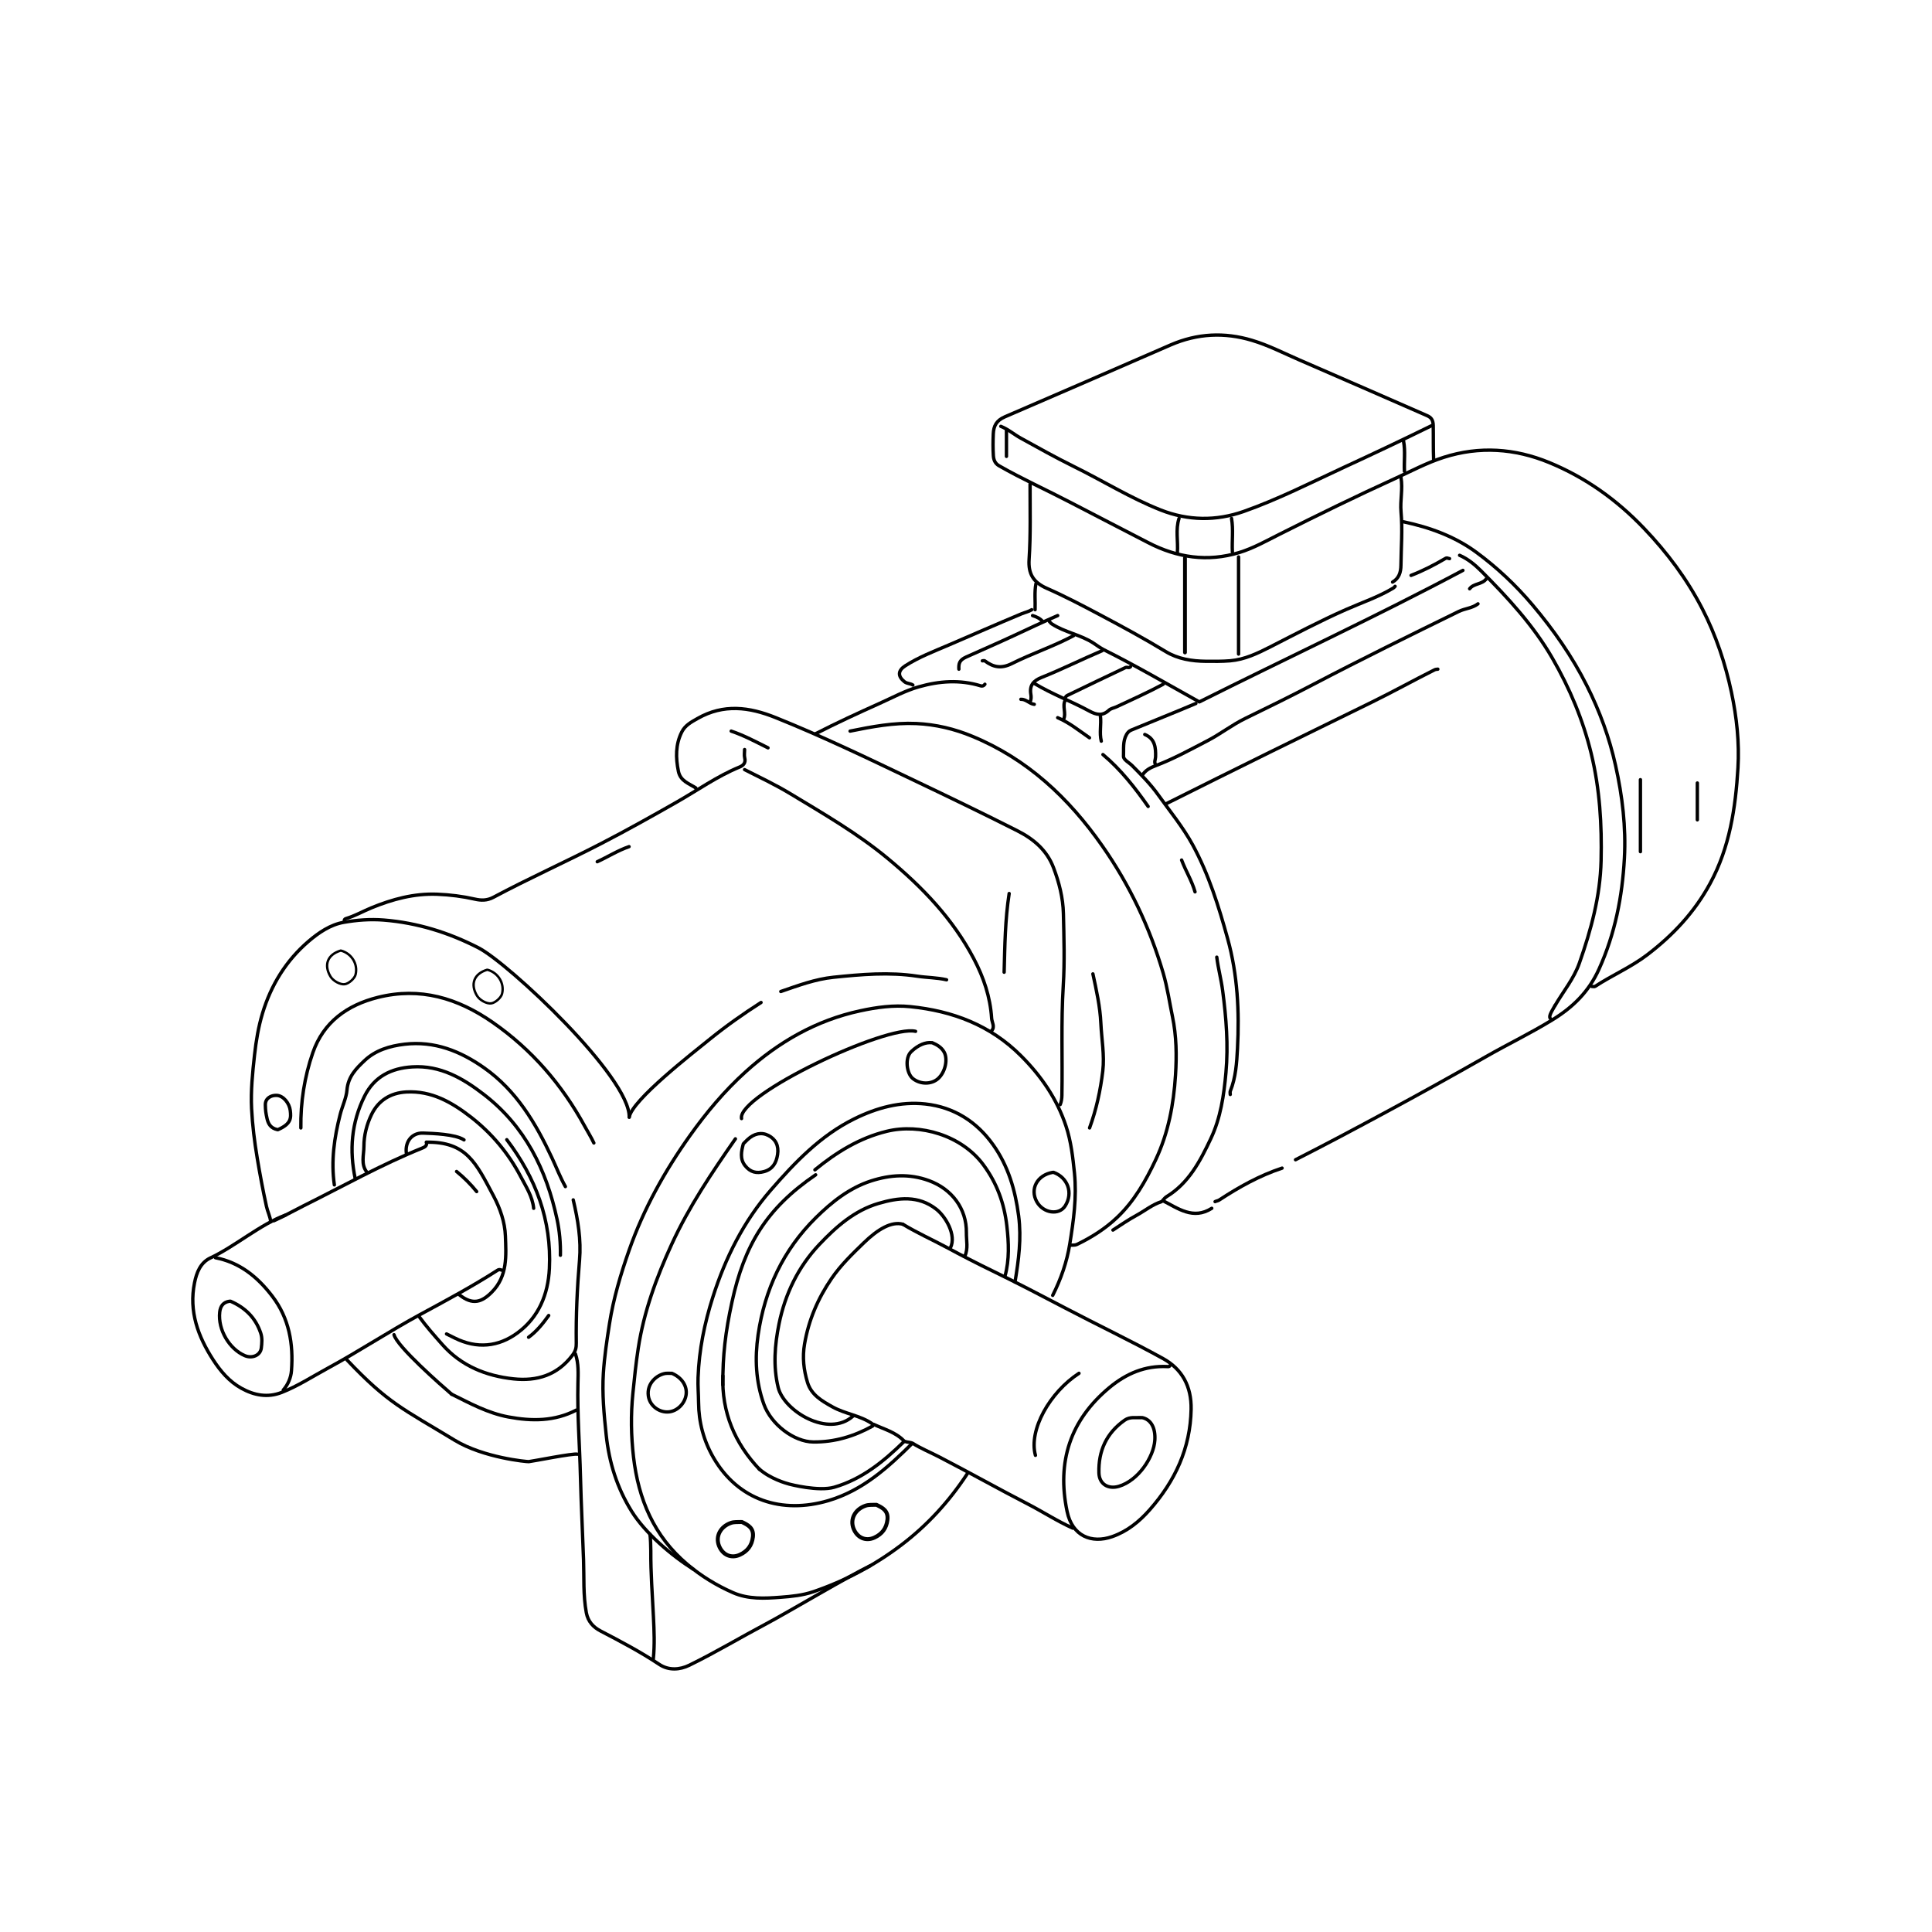 <?xml version="1.0" encoding="UTF-8"?>
<svg id="icons" xmlns="http://www.w3.org/2000/svg" viewBox="0 0 500 500">
  <defs>
    <style>
      .cls-1 {
        stroke-width: .99px;
      }

      .cls-1, .cls-2, .cls-3, .cls-4, .cls-5 {
        fill: none;
        stroke: #000;
        stroke-linecap: round;
        stroke-linejoin: round;
      }

      .cls-2 {
        stroke-width: 1.03px;
      }

      .cls-3 {
        stroke-width: .62px;
      }

      .cls-4 {
        stroke-width: .87px;
      }

      .cls-5 {
        stroke-width: .89px;
      }
    </style>
  </defs>
  <path class="cls-4" d="M277.63,395.48c-4.05-1.81-7.77-4.25-11.7-6.28-7.7-3.97-15.24-8.22-22.94-12.19-2.32-1.2-4.76-2.19-6.84-3.52-6.36,6.31-12.89,12.24-21.78,14.87-11.97,3.53-23.31-.07-29.7-11.07-2.57-4.43-3.84-9.21-3.88-14.3-.02-2.17-.21-4.31-.13-6.5.25-7.15,1.66-14.04,3.82-20.79,3.24-10.17,7.98-19.63,14.99-27.69,6.25-7.19,12.87-14.13,21.61-18.45,5.78-2.86,11.95-4.55,18.4-3.85,7.35.81,13.25,4.53,17.54,10.56,3.91,5.49,5.73,11.72,6.6,18.39.76,5.83,0,11.45-.94,17.13"/>
  <path class="cls-4" d="M179.44,406.12c-5.7-3.57-12.49-9.4-15.97-14.99-3.75-6.02-5.83-12.6-6.58-19.7-.57-5.35-1.08-10.69-.74-16.04.27-4.28.91-8.54,1.58-12.8,1.03-6.56,2.91-12.84,5.09-19.05,3.76-10.69,9.21-20.49,15.78-29.71,4.25-5.96,8.92-11.53,14.34-16.43,8.55-7.74,18.31-13.35,29.67-15.8,4.25-.92,8.63-1.53,12.99-1.08,10.9,1.11,20.69,4.77,28.63,12.72,5.25,5.25,9.33,11.17,11.66,18.23,1.3,3.93,1.76,8.03,2.18,12.13.63,6.2-.24,12.35-1.22,18.4-.73,4.55-2.29,9.04-4.41,13.24"/>
  <path class="cls-4" d="M371.02,119.01c-.12-2.96-.04-5.93-.1-8.89-.03-1.53-.61-2.13-1.65-2.58-10.97-4.78-21.92-9.61-32.91-14.35-4.1-1.77-8.1-3.85-12.38-5.12-7.1-2.12-14.09-1.8-21.03,1.2-7.36,3.19-14.72,6.39-22.07,9.6-6.94,3.02-13.89,6.01-20.84,9.01-2.19.95-2.89,2.37-2.98,4.41-.08,1.87-.1,3.76.02,5.63.07,1.02.39,2,1.47,2.62,6.01,3.44,12.32,6.27,18.45,9.47,6.7,3.5,13.43,6.93,20.14,10.42,7.5,3.9,15.42,5.07,23.59,2.56,3.63-1.11,7-3.01,10.41-4.73,9.9-4.98,19.86-9.85,29.94-14.44,4.14-1.89,8.19-4.07,12.54-5.46,9.25-2.96,18.41-2.31,27.28,1.33,9.39,3.86,17.5,9.64,24.55,17.03,6.01,6.29,11.14,13.14,15.11,20.85,3.53,6.86,5.96,14.14,7.55,21.67,1.35,6.41,2.06,12.98,1.67,19.49-.62,10.35-2.13,20.56-7.22,29.93-4.03,7.43-9.59,13.35-16.26,18.44-4.22,3.22-9.09,5.28-13.48,8.17-.2.13-.57.02-.86.02"/>
  <path class="cls-4" d="M220,189.21c5.65-1.14,11.3-2.22,17.12-1.96,5.04.23,9.89,1.39,14.5,3.3,14.2,5.86,24.91,15.89,33.62,28.33,7.1,10.13,12.31,21.11,15.79,32.95,1.08,3.69,1.62,7.5,2.4,11.26,1.05,5.02,1.11,10.12.79,15.17-.48,7.55-1.86,14.95-5.13,21.89-2.58,5.48-5.55,10.72-9.99,14.93-3.05,2.9-6.58,5.14-10.37,6.97-.53.26-1.02.15-1.53.2"/>
  <path class="cls-4" d="M363.22,135.04c6.77,1.43,13.23,3.77,18.81,7.86,5.36,3.93,10.23,8.52,14.54,13.61,5.47,6.47,10.31,13.38,14.13,20.99,3.3,6.57,5.8,13.38,7.4,20.58,1.77,7.95,2.73,15.95,2.29,24.06-.54,9.9-2.41,19.48-6.56,28.65-2.68,5.94-6.81,9.93-12.21,13.23-5.53,3.38-11.36,6.2-16.98,9.4-8.59,4.89-17.24,9.7-25.95,14.39-7.76,4.19-15.55,8.34-23.41,12.33"/>
  <path class="cls-4" d="M180.13,204.16c0-.07.03-.19,0-.21-1.78-1.17-4.04-1.78-4.56-4.34-.71-3.5-.77-6.91.88-10.19.88-1.74,2.48-2.57,4.1-3.49,6.71-3.82,13.35-2.97,20.18-.22,11.92,4.79,23.49,10.35,35.07,15.88,9.21,4.39,18.41,8.82,27.52,13.43,4.15,2.1,7.6,4.99,9.32,9.52,1.46,3.84,2.47,7.81,2.57,11.92.14,6.21.35,12.44-.04,18.63-.59,9.47-.17,18.93-.35,28.39-.02.82-.12,1.62-.44,2.38"/>
  <path class="cls-4" d="M225.85,369.05c-4.78,2.66-9.86,4.19-15.38,4.13-4.99-.05-10.9-4.52-12.78-9.76-2.11-5.86-2.37-11.9-1.49-17.98,1.7-11.7,6.49-21.96,14.95-30.31,4.12-4.07,8.69-7.7,14.29-9.51,4.91-1.58,9.9-1.93,14.95-.08,5.93,2.17,9.79,7.25,9.71,13.47-.03,2.02.52,4.1-.4,6.07"/>
  <path class="cls-4" d="M190.32,294.73c-6.09,8.74-12.03,17.56-16.49,27.29-3.96,8.63-7.2,17.45-8.65,26.88-.6,3.88-1,7.78-1.39,11.69-.56,5.53-.47,11.02.16,16.47,1.27,10.9,5.24,20.48,13.96,27.82,3.63,3.05,7.5,5.41,11.77,7.29,3.98,1.75,8.22,1.51,12.34,1.2,2.82-.21,5.73-.5,8.45-1.43,8.23-2.81,15.82-6.81,22.78-12.09,6.8-5.16,12.43-11.35,17.09-18.45"/>
  <path class="cls-4" d="M77.86,291.91c-.09-6.67.93-13.22,3.1-19.48,2.75-7.93,8.9-12.32,16.83-14.31,10.93-2.73,20.65.17,29.7,6.46,10.14,7.05,17.93,16.1,23.83,26.88.79,1.45,1.67,2.84,2.37,4.34"/>
  <path class="cls-4" d="M91.95,305.13c-1.58-7.41-1.01-14.6,2.39-21.44,2.52-5.06,6.89-7.24,12.34-7.58,7.29-.46,13.17,2.98,18.6,7.18,10.58,8.18,16.13,19.42,18.88,32.25.66,3.07.93,6.18.87,9.32"/>
  <path class="cls-4" d="M220.79,366.46c-6.41,5.77-17.93-1.31-19.4-7.39-1.32-5.47-.89-11.01.22-16.45,1.59-7.77,4.97-14.78,10.42-20.54,4.32-4.56,9.09-8.81,15.34-10.64,5.12-1.5,10.29-2.13,14.93,1.49,2.42,1.89,5.27,6.7,3.69,9.96"/>
  <path class="cls-4" d="M192.7,193.98c0,.72-.14,1.48.03,2.16.33,1.29-.36,1.97-1.34,2.37-5.79,2.38-10.87,6.01-16.27,9.08-6.43,3.66-12.89,7.28-19.47,10.68-9.24,4.78-18.74,9.03-27.92,13.93-1.73.93-3.27.84-4.8.5-3.23-.73-6.45-1.14-9.76-1.27-6.02-.24-11.64,1.29-17.11,3.54-2.18.9-4.24,2.09-6.52,2.76-.46.14-.43.36-.43.67"/>
  <path class="cls-4" d="M192.7,199.18c4.01,2.03,8.07,3.95,11.92,6.28,8.61,5.21,17.34,10.25,25.12,16.7,8.92,7.39,16.87,15.64,22.3,26,2.52,4.8,4.25,9.89,4.59,15.37.07,1.09.94,2.17-.01,3.25"/>
  <path class="cls-4" d="M162.84,289.12c.27-10.31-31.22-39.82-39.02-43.83-7.73-3.96-15.81-6.48-24.5-7.18-3.53-.28-7-.01-10.39.59-3.44.61-6.45,2.66-9.09,4.92-5.81,4.98-9.7,11.32-11.9,18.61-1.06,3.5-1.66,7.13-2.07,10.81-.51,4.62-.99,9.24-.76,13.87.22,4.28.75,8.55,1.46,12.79.7,4.21,1.48,8.4,2.4,12.56.29,1.32.94,2.54,1.09,3.9"/>
  <path class="cls-4" d="M382.5,156.27c-1.47,1.14-3.38,1.19-4.97,1.97-12.56,6.15-25.11,12.32-37.51,18.81-5.86,3.07-11.81,5.99-17.77,8.89-3.43,1.67-6.44,4.05-9.79,5.78-4.38,2.27-8.72,4.67-13.37,6.43-1.29.49-2.71,1.17-3.49,2.54"/>
  <path class="cls-4" d="M241.25,269.85c1.2.51,2.34,1.14,3.05,2.36,1.08,1.84.37,5.25-1.53,6.94-1.71,1.52-4.57,1.52-6.5,0-1.64-1.3-2.17-5.34-.45-6.99,1.9-1.82,3.83-2.47,5.27-2.31"/>
  <path class="cls-4" d="M191.91,289.48c-1.21-6.08,37.56-24.39,45.04-22.57"/>
  <path class="cls-4" d="M192.37,296.03c-.51,1.93-.93,3.88.44,5.62,1.35,1.72,2.96,2.11,4.98,1.54,2.23-.63,3.12-2.31,3.44-4.35.37-2.35-.5-4.02-2.36-4.98-1.78-.92-3.71-.53-5.42,1.08-.34.32-.66.66-.96.95"/>
  <path class="cls-4" d="M378.6,147.61c-22.51,11.97-45.62,22.72-68.22,34.04-8.33-4.64-16.37-9.34-24.71-13.5-.9-.45-1.76-1.1-2.63-1.68-3.35-2.21-7.46-2.81-10.82-5-.25-.16-.44-.43-.65-.64"/>
  <path class="cls-4" d="M210.9,302.75c5.56-4.54,11.54-8.26,18.63-9.98,8.53-2.08,19.3,1.03,24.95,8.66,3.52,4.76,5.42,9.99,6.09,15.83.5,4.39.7,8.71-.48,13.01"/>
  <path class="cls-4" d="M301.69,208.06c8.95-4.48,17.92-8.94,26.9-13.37,8.86-4.37,17.75-8.69,26.62-13.06,5.39-2.65,10.65-5.57,16.02-8.26.32-.16.58-.15.88-.19"/>
  <path class="cls-4" d="M131.16,294.95c7.48,9.87,11.64,20.86,11.02,33.37-.33,6.67-2.76,12.59-8.24,16.62-4.97,3.66-10.53,4.17-16.21,1.36-.72-.36-1.44-.72-2.17-1.08"/>
  <path class="cls-4" d="M211.09,304.04c-12.71,8.68-18.44,18.12-21.66,32.93-1.69,7.74-2.41,13.86-2.36,21.45"/>
  <path class="cls-4" d="M86.53,306.65c-.89-6.18-.03-12.22,1.5-18.2.54-2.13,1.6-4.31,1.76-6.3.29-3.58,2.45-5.68,4.6-7.71,2.8-2.64,6.48-3.75,10.33-4.2,7.73-.89,14.44,1.79,20.56,6.11,8.34,5.87,13.37,14.32,17.59,23.36,1.15,2.46,2.12,5,3.45,7.38"/>
  <path class="cls-4" d="M94.98,303.4c-1.67-2.06-.8-4.48-.8-6.72,0-2.83.73-5.67,1.95-8.2,1.76-3.66,4.91-5.66,9.04-5.88,6.53-.35,11.76,2.67,16.69,6.49,5.42,4.21,9.75,9.4,12.91,15.43,1.35,2.57,3.04,5.13,3.34,8.19"/>
  <path class="cls-4" d="M314.9,247.71c.36,2.91,1.14,5.75,1.52,8.67.93,7.05,1.49,14.13.85,21.23-.53,5.87-1.38,11.72-3.93,17.1-2.73,5.77-5.68,11.47-11.43,14.98-.42.26-.73.71-1.03,1.01,4,2.03,7.9,5.07,12.72,2.01"/>
  <path class="cls-4" d="M309.49,182.06c-5.54,2.35-11.15,4.57-16.71,6.88-.68.28-.99.73-1.24,1.16-1,1.73-.7,3.75-.78,5.62-.04.9,1.44,1.62,2.23,2.41,2.38,2.4,4.77,4.81,6.74,7.56,3.05,4.27,6.4,8.32,8.94,12.97,4.18,7.68,6.74,15.94,9.05,24.29,2.57,9.29,3.04,18.82,2.54,28.38-.19,3.7-.43,7.51-1.86,11.06-.1.25-.01.57-.01.86"/>
  <path class="cls-4" d="M89.78,351.93c10.68,11.27,14.48,12.66,27.9,20.81,7.5,4.55,18.76,5.57,19.17,5.53.97-.09,11.64-2.23,12.57-1.92"/>
  <path class="cls-4" d="M233.65,316.83c3.65,2.22,7.56,3.96,11.32,5.98,3.97,2.14,8,4.22,12.07,6.19,6.27,3.05,12.46,6.28,18.64,9.52,8.41,4.41,17,8.49,25.31,13.07,4.9,2.7,7.38,7.17,7.27,13.13-.19,10.13-4.16,18.56-10.7,25.99-2.69,3.05-5.78,5.59-9.73,6.97-5.3,1.85-10.33-.1-11.67-6.53-2.67-12.81.76-23.6,10.99-32.08,4.38-3.62,9.22-5.68,14.97-5.4.24.01.5.05.65-.22"/>
  <path class="cls-4" d="M377.74,143.71c2.18.95,3.97,2.44,5.64,4.11,6.88,6.91,13.49,14.05,18.39,22.55,4.47,7.75,7.91,15.93,10.04,24.67,2.22,9.15,2.77,18.4,2.55,27.74-.22,9.16-2.59,17.86-5.61,26.44-1.43,4.08-4.19,7.37-6.32,11.03"/>
  <path class="cls-4" d="M73.94,314.45c-6.49,2.35-13.21,8.18-19.46,11.09-2.59,1.21-3.6,3.75-4.14,6.46-1.49,7.39.91,13.87,4.81,19.91,1.9,2.93,4.18,5.64,7.33,7.38,3.29,1.82,6.78,2.49,10.39,1.08,4.2-1.64,7.98-4.12,11.93-6.26,8.14-4.41,15.86-9.53,24-13.95,6.73-3.65,13.51-7.27,19.96-11.42.54-.35.88-.03,1.31.02"/>
  <path class="cls-4" d="M266.58,125.29c-.01,6.5.18,13.01-.25,19.5-.24,3.68,1.06,5.91,4.55,7.45,4.72,2.08,9.31,4.49,13.87,6.91,5.71,3.03,11.4,6.11,16.93,9.47,3.18,1.94,6.8,2.48,10.4,2.52,2.07.02,4.19.04,6.28-.13,3.78-.32,7.08-1.92,10.43-3.62,6.44-3.29,12.84-6.67,19.47-9.6,4.14-1.83,8.46-3.27,12.35-5.62.17-.1.29-.28.44-.43"/>
  <path class="cls-4" d="M148.93,350.41c.84,2.47.7,5.04.64,7.58-.19,8.03.45,16.03.65,24.05.18,7.22.55,14.44.8,21.66.16,4.54-.12,9.14.72,13.66.42,2.27,1.78,3.75,3.71,4.75,5.17,2.69,10.32,5.4,15.19,8.64,2.41,1.6,5.26,1.43,7.75.21,6.8-3.32,13.29-7.22,19.97-10.76,5.31-2.81,21.37-12.36,26.79-14.95"/>
  <path class="cls-4" d="M211.12,189.86c5.41-2.77,10.93-5.31,16.47-7.8,3.37-1.51,6.63-3.3,10.19-4.31,5.3-1.51,10.66-1.9,16.03-.25.43.13.82-.02,1.08-.42"/>
  <path class="cls-4" d="M233.65,316.83c-2.92-.79-6.43,1.25-10.12,4.83-2.96,2.87-5.96,5.76-8.33,9.23-3.53,5.17-5.91,10.7-6.98,16.91-.6,3.48-.22,6.73.76,9.97.97,3.22,3.7,4.78,6.45,6.32,3.25,1.82,7.09,2.2,10.2,4.31"/>
  <path class="cls-4" d="M108.41,340.66c1.87,2.58,3.99,4.97,6.09,7.34,4.87,5.5,11.29,8.09,18.4,8.85,6.04.64,11.34-.93,15.27-6.15.85-1.13.98-1.99.97-3.11-.09-7.17.23-14.31.84-21.45.45-5.28-.41-10.46-1.63-15.61"/>
  <path class="cls-4" d="M370.59,110.12c-7.54,3.7-15.14,7.29-22.76,10.81-8.6,3.98-17.06,8.3-26.01,11.45-7.09,2.49-14.36,2.4-21.42-.39-7.84-3.09-14.99-7.57-22.53-11.28-4.64-2.28-9.15-4.82-13.68-7.31-1.77-.97-3.29-2.33-5.18-3.06"/>
  <path class="cls-4" d="M202.07,256.6c4.47-1.54,8.89-3.2,13.65-3.69,7.22-.74,14.41-1.38,21.68-.27,2.5.38,5.08.35,7.57.93"/>
  <path class="cls-4" d="M282.84,252.04c.91,4.23,1.87,8.5,2.06,12.79.19,4.11.98,8.23.5,12.34-.6,5.02-1.67,9.97-3.42,14.74"/>
  <path class="cls-4" d="M55.76,325.5c6.33,1.22,10.94,5.03,14.72,9.98,4.36,5.7,5.48,12.32,4.95,19.27-.14,1.8-.88,3.55-2.12,4.99"/>
  <path class="cls-4" d="M236.25,177.29c-.66-.45-1.52-.33-2.18-.86-1.79-1.44-1.71-2.89.22-4.13,3.48-2.23,7.35-3.71,11.1-5.31,6.34-2.71,12.64-5.5,19.01-8.15.87-.36,1.81-.54,2.61-1.05"/>
  <path class="cls-4" d="M110.36,295.6c10.36-.17,12.84,5.39,17.34,13.86,1.74,3.27,2.97,6.85,3.1,10.41.18,5.03.61,10.37-3.52,14.53-2.53,2.55-4.94,3.51-8.47.63"/>
  <path class="cls-4" d="M233.87,373.16c-5.22,5.09-10.77,9.63-17.97,11.73-4.04,1.18-11.45-.75-11.63-.8-.81-.22-4.91-1.35-7.83-3.96"/>
  <path class="cls-4" d="M162.84,289.12c.75-4.44,16.38-16.56,20.9-20.22,4.22-3.41,8.65-6.54,13.22-9.46"/>
  <path class="cls-4" d="M168.19,397.02c.17.77.24,3.5.24,4.31-.04,5.72.4,11.41.68,17.12.18,3.62.34,7.22-.03,10.84"/>
  <path class="cls-4" d="M320.54,144.14c0,8.38,0,16.76,0,25.13"/>
  <path class="cls-4" d="M116.86,360.81c4.75,2.36,9.39,4.9,14.73,5.9,6.07,1.13,11.94,1.14,17.56-1.78"/>
  <path class="cls-4" d="M187.07,356.05c-.3,9.46,3.06,17.47,9.53,24.27"/>
  <path class="cls-4" d="M273.73,159.31c-3.86,1.67-7.66,3.46-11.47,5.24-4.04,1.89-8.14,3.65-12.2,5.48-1.76.79-1.98,1.67-1.9,3.15"/>
  <path class="cls-4" d="M277.85,164.51c-5.18,2.76-10.77,4.61-16,7.23-2.72,1.36-4.79.95-6.98-.71-.14-.1-.42-.01-.64-.01"/>
  <path class="cls-4" d="M110.36,295.6c.2.9-.37,1.24-1.08,1.52-10.6,4.27-20.55,9.88-30.76,14.96-2.54,1.27-5.02,2.67-7.61,3.84"/>
  <path class="cls-4" d="M279.24,355.41c-7.54,4.9-13.08,14.67-11.27,21.23"/>
  <path class="cls-4" d="M71.8,292.35c-1.76-.37-2.39-1.52-2.69-2.87s-.42-2.11-.44-3.55c-.03-1.71,1.47-2.5,2.91-2.45,1.78.06,3.31,2.05,3.54,3.92.24,1.97.23,3.46-3.18,4.95"/>
  <path class="cls-4" d="M261.17,231.24c-1.05,6.75-1.12,13.56-1.3,20.37"/>
  <path class="cls-1" d="M306.67,144.42c0,8.14,0,16.28,0,24.43"/>
  <path class="cls-4" d="M424.54,201.78c0,6.21,0,12.42,0,18.63"/>
  <path class="cls-4" d="M285.22,168.41c-5.24,2.22-10.33,4.78-15.62,6.89-2.13.85-3.21,2.03-2.82,4.38.11.63.13,1.32-.2,1.95"/>
  <path class="cls-4" d="M331.8,302.31c-5.83,1.92-11.14,4.89-16.25,8.24-.34.23-.74.25-1.09.43"/>
  <path class="cls-4" d="M275.68,180.76c0-.46.38-.71.66-.84,4.97-2.42,9.95-4.79,14.94-7.16.39-.19.93.23,1.3-.23"/>
  <path class="cls-4" d="M301.04,177.08c-3.96,2.12-8.06,3.96-12.13,5.86-.65.3-1.43.4-1.94.88-1.64,1.54-3.24,1.18-5.01.22-4.68-2.55-9.71-4.41-14.29-7.17"/>
  <path class="cls-4" d="M285.44,195.28c4.6,3.86,8.27,8.55,11.7,13.43"/>
  <path class="cls-4" d="M300.6,310.98c-2.38.76-4.31,2.37-6.46,3.54-2.09,1.14-4.1,2.5-6.11,3.82"/>
  <path class="cls-4" d="M362.57,123.56c.52,2.96-.25,5.93.01,8.88.42,4.63.03,9.25-.02,13.87-.02,1.79-.49,3.36-2.16,4.33"/>
  <path class="cls-4" d="M105.16,298.41c-.38-2.96,1.47-5.28,4.33-5.17,2.54.09,8.35.27,10.59,1.76"/>
  <path class="cls-4" d="M439.27,202.64c0,3.18,0,6.36,0,9.53"/>
  <path class="cls-4" d="M189.23,189.21c3.33,1.12,6.4,2.78,9.53,4.33"/>
  <path class="cls-4" d="M375.14,144.57c-.36,0-.6-.33-1.1-.03-2.84,1.67-5.78,3.18-8.86,4.37"/>
  <path class="cls-4" d="M305.13,134.17c-.95,2.92-.19,5.93-.43,8.88"/>
  <path class="cls-4" d="M318.72,134.17c.5,2.88.07,5.78.22,8.67"/>
  <path class="cls-4" d="M296.27,190.08c2.67,1.11,2.87,3.44,2.79,5.85-.02.66-.45,1.3.02,1.95"/>
  <path class="cls-4" d="M226.07,368.61c2.7,1.27,5.67,2,7.86,4.28.28.29,1.24.33,1.89.49"/>
  <path class="cls-4" d="M154.57,223.01c2.76-1.26,5.34-2.92,8.23-3.9"/>
  <path class="cls-4" d="M305.8,222.58c1.04,2.79,2.65,5.34,3.47,8.23"/>
  <path class="cls-4" d="M101.97,345.42c.8,3.1,12.26,13.12,14.9,15.39"/>
  <path class="cls-5" d="M363.25,114.24c.48,2.56.09,5.15.22,7.73"/>
  <path class="cls-4" d="M260.47,111.39v6.72"/>
  <path class="cls-4" d="M284.79,185.31c.26,2.16-.31,4.35.22,6.5"/>
  <path class="cls-4" d="M273.73,185.74c3.03,1.28,5.55,3.37,8.23,5.2"/>
  <path class="cls-4" d="M268.1,151.07c-.43,2.23-.13,4.48-.22,6.72"/>
  <path class="cls-4" d="M142,340.45c-1.5,2.09-3.1,4.1-5.2,5.63"/>
  <path class="cls-4" d="M118.16,303.18c1.91,1.55,3.65,3.29,5.2,5.2"/>
  <path class="cls-4" d="M275.68,181.19c-.83,1.6.33,3.38-.43,4.98"/>
  <path class="cls-4" d="M384.67,149.77c-1.05,1.52-3.24,1.15-4.33,2.6"/>
  <path class="cls-4" d="M267.23,159.31c.98.31,1.91.71,2.6,1.52"/>
  <path class="cls-4" d="M264.2,180.98c1.34-.07,2.2,1.17,3.47,1.3"/>
  <path class="cls-4" d="M402.41,260.26c-1.1,1.93-1.73,2.9-1.06,3.48"/>
  <path class="cls-4" d="M59.66,336.76c3.77,1.64,6.48,4.27,7.81,8.23.44,1.3.31,2.64.15,3.9-.24,1.88-2.37,2.76-4.27,1.95-3.93-1.67-6.99-6.64-6.49-11.26.16-1.51.91-2.62,2.58-2.82"/>
  <path class="cls-4" d="M295.62,366.88c2.34.52,3.45,2.77,3.25,5.85-.29,4.39-4.28,10.43-9.31,11.93-2.75.82-5.08-.57-5.16-3.48-.16-5.66,1.93-10.33,6.68-13.65,1.35-.94,2.87-.57,4.34-.65"/>
  <path class="cls-4" d="M272.65,303.4c3.73,1.37,5.12,5.33,3.03,8.67-1.59,2.53-5.69,1.93-7.37-1.08-1.83-3.29.13-6.9,4.12-7.58"/>
  <path class="cls-3" d="M126.21,250.99c2.75.78,4.39,3.51,3.72,6.2-.25,1.01-1.74,2.33-2.79,2.48-1.17.17-3.02-.83-3.72-2.02-1.78-2.99-.72-5.67,2.64-6.67"/>
  <path class="cls-3" d="M88.3,246.03c2.75.78,4.39,3.51,3.72,6.2-.25,1.01-1.74,2.33-2.79,2.48-1.17.17-3.02-.83-3.72-2.02-1.78-2.99-.72-5.67,2.64-6.67"/>
  <path class="cls-4" d="M173.87,355.41c2.59,1.08,4.05,3.32,3.68,5.63-.36,2.23-2.22,4.07-4.33,4.34-2.43.31-5.06-1.43-5.43-4.12-.46-3.34,2.36-5.58,4.56-5.84.43-.05.87,0,1.3,0"/>
  <path class="cls-2" d="M226.81,389.44c1.64.77,3.12,1.57,2.86,3.86-.26,2.24-1.41,3.71-3.37,4.62-2.23,1.03-4.45.07-5.4-2.31-.98-2.46.37-4.99,3.08-5.93.86-.3,1.72-.19,2.58-.24"/>
  <path class="cls-2" d="M191.99,393.89c1.64.77,3.12,1.57,2.86,3.86-.26,2.24-1.41,3.71-3.37,4.62-2.23,1.03-4.45.07-5.4-2.31-.98-2.46.37-4.99,3.08-5.93.86-.3,1.72-.19,2.58-.24"/>
</svg>